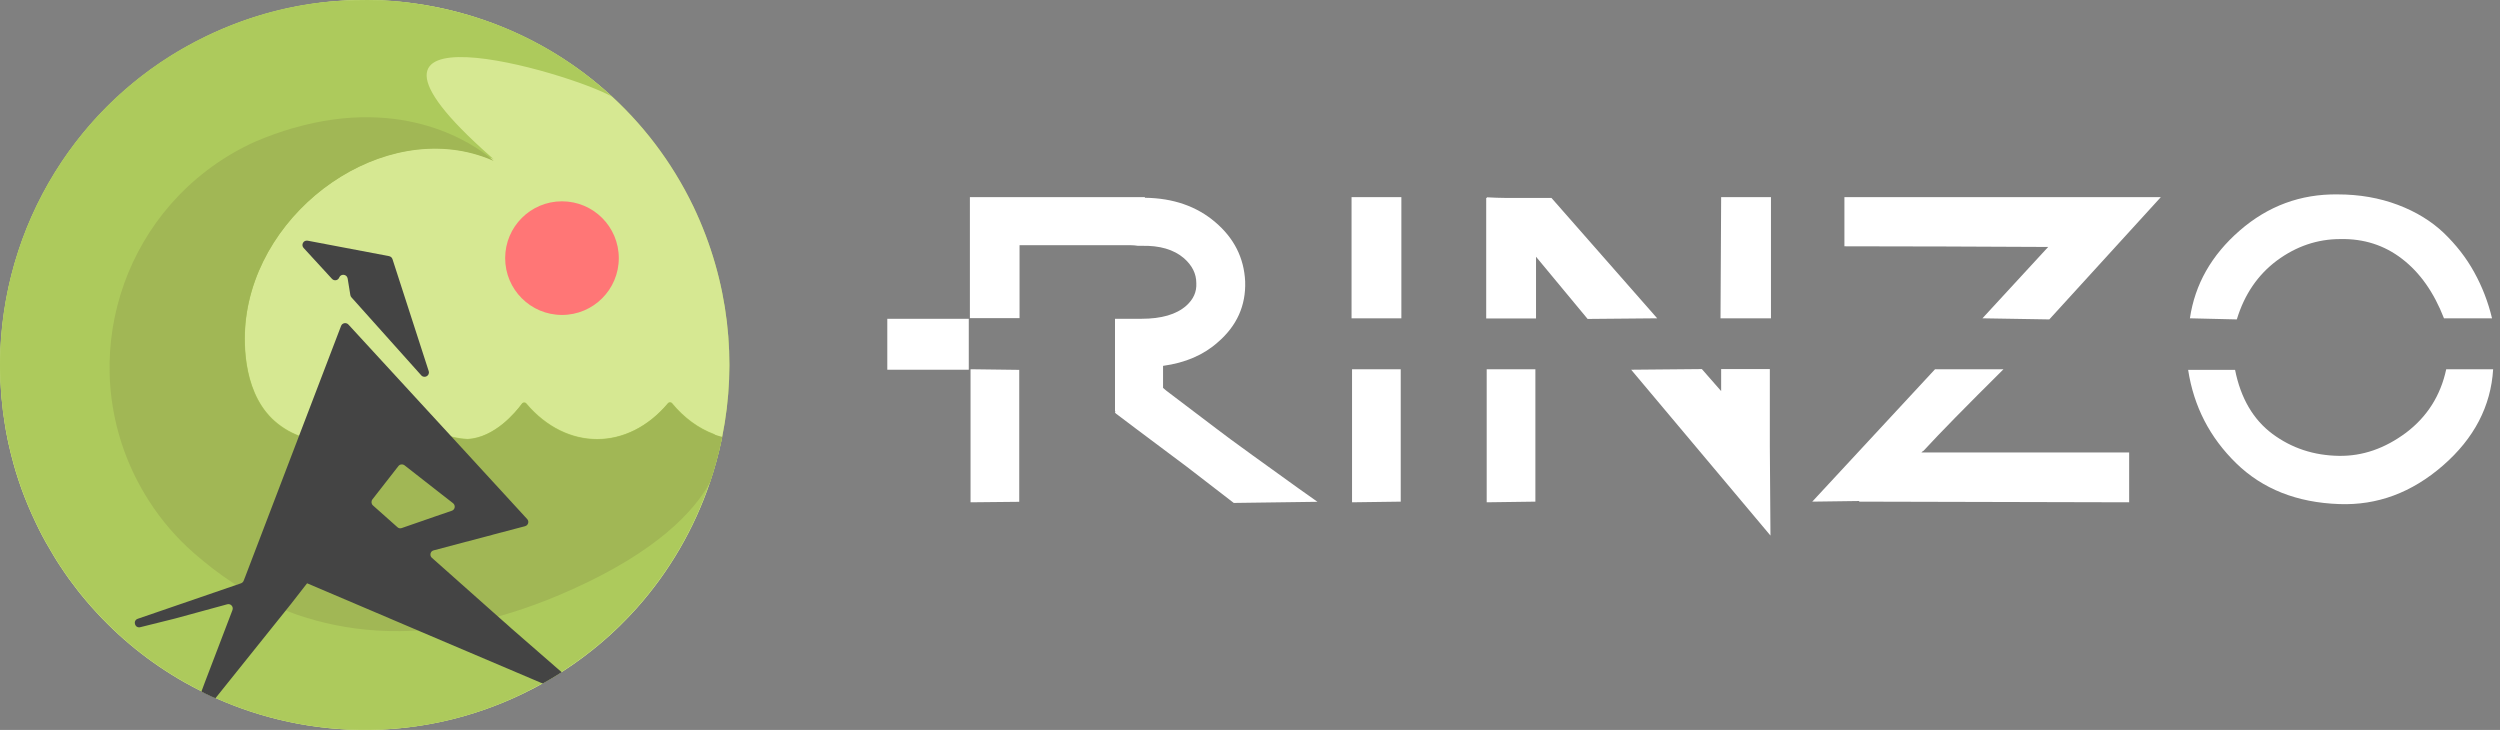 <svg width="137" height="40" viewBox="0 0 137 40" fill="none" xmlns="http://www.w3.org/2000/svg">
<rect x="0" y="0" width="137" height="40" fill="#808080" stroke="none"/>
<path d="M39.575 23.942C39.565 24.006 39.549 24.064 39.538 24.128C39.374 24.906 39.162 25.679 38.908 26.431C38.05 28.952 36.695 31.308 34.895 33.325C33.576 34.803 32.014 36.105 30.24 37.164C30.214 37.18 30.182 37.201 30.155 37.212C29.869 37.381 29.573 37.546 29.271 37.704C29.064 37.81 28.858 37.916 28.651 38.017C22.875 40.797 16.425 40.553 11.093 37.911C10.765 37.747 10.442 37.577 10.119 37.397C8.223 36.328 6.497 34.94 5.019 33.272C5.014 33.267 5.009 33.262 5.003 33.257C4.903 33.145 4.802 33.029 4.707 32.912C4.654 32.854 4.606 32.791 4.553 32.727C4.5 32.663 4.453 32.605 4.4 32.542C4.347 32.478 4.294 32.415 4.246 32.346C4.135 32.203 4.024 32.054 3.913 31.906C3.86 31.832 3.801 31.758 3.749 31.684C3.685 31.594 3.621 31.509 3.563 31.419C3.547 31.398 3.531 31.372 3.516 31.35C3.468 31.281 3.42 31.213 3.378 31.144C3.351 31.107 3.33 31.07 3.304 31.038C3.245 30.948 3.187 30.858 3.129 30.768C3.065 30.667 3.002 30.567 2.944 30.466C2.928 30.445 2.917 30.424 2.907 30.402C2.854 30.312 2.795 30.222 2.748 30.132C2.737 30.111 2.721 30.09 2.711 30.069C2.658 29.979 2.61 29.894 2.557 29.804C2.541 29.778 2.525 29.751 2.509 29.725C2.472 29.656 2.43 29.582 2.393 29.508C2.367 29.455 2.335 29.407 2.308 29.354C2.192 29.132 2.075 28.904 1.969 28.676C1.885 28.502 1.805 28.327 1.726 28.152C1.593 27.855 1.472 27.564 1.355 27.268C1.334 27.209 1.307 27.151 1.286 27.088C1.26 27.019 1.239 26.955 1.212 26.892C1.18 26.812 1.154 26.733 1.127 26.654C1.085 26.532 1.043 26.41 1 26.283C0.942 26.113 0.889 25.939 0.836 25.764C0.836 25.759 0.831 25.748 0.831 25.743C0.794 25.626 0.762 25.51 0.73 25.388C0.725 25.377 0.725 25.361 0.72 25.351C0.72 25.346 0.714 25.335 0.714 25.324C0.699 25.261 0.683 25.203 0.667 25.144C0.656 25.097 0.64 25.054 0.63 25.007C0.624 24.991 0.624 24.98 0.619 24.964C0.603 24.901 0.587 24.837 0.571 24.774L0.556 24.71C0.545 24.673 0.534 24.631 0.529 24.594C0.519 24.541 0.503 24.488 0.492 24.435C0.481 24.387 0.471 24.345 0.46 24.297C0.455 24.281 0.455 24.271 0.45 24.255C0.428 24.16 0.407 24.064 0.391 23.964C0.365 23.847 0.344 23.725 0.323 23.609C0.307 23.514 0.291 23.424 0.275 23.328C0.259 23.233 0.243 23.143 0.233 23.047C0.227 23.021 0.227 23 0.222 22.973C0.211 22.91 0.201 22.852 0.196 22.788C0.185 22.724 0.18 22.666 0.169 22.603C0.164 22.539 0.153 22.481 0.148 22.417C0.121 22.216 0.1 22.015 0.084 21.819C0.079 21.745 0.074 21.676 0.068 21.602C0.063 21.528 0.058 21.454 0.053 21.38C0.047 21.316 0.042 21.258 0.042 21.194C0.037 21.104 0.031 21.02 0.026 20.93C0.021 20.781 0.015 20.633 0.01 20.485C0.01 20.41 0.005 20.336 0.005 20.262C0.005 20.125 0.005 19.987 0.005 19.849C0.063 12.468 4.22 5.404 11.321 1.984C21.265 -2.803 33.211 1.375 37.997 11.324C39.951 15.417 40.407 19.828 39.575 23.942Z" fill="#ADCA5C"/>
<path d="M39.575 23.942C39.564 24.006 39.548 24.064 39.538 24.128C39.374 24.906 39.162 25.679 38.908 26.431C38.05 28.952 36.694 31.308 34.894 33.325C33.713 34.649 32.342 35.83 30.796 36.82C30.61 36.937 30.425 37.053 30.24 37.164C30.213 37.18 30.181 37.201 30.155 37.212C30.023 37.291 29.89 37.365 29.758 37.44C29.599 37.53 29.435 37.62 29.271 37.704C29.064 37.81 28.858 37.916 28.651 38.017C23.134 40.675 17.002 40.569 11.813 38.25C11.569 38.144 11.331 38.027 11.092 37.911C11.077 37.9 11.061 37.895 11.045 37.885C10.732 37.731 10.425 37.567 10.123 37.397C8.228 36.328 6.502 34.94 5.024 33.272C5.019 33.267 5.014 33.262 5.008 33.257C4.908 33.145 4.807 33.029 4.712 32.912C4.659 32.854 4.611 32.791 4.558 32.727C4.505 32.663 4.458 32.605 4.405 32.542C4.352 32.478 4.299 32.415 4.251 32.346C4.14 32.203 4.029 32.054 3.918 31.906C3.865 31.832 3.806 31.758 3.753 31.684C3.69 31.594 3.626 31.509 3.568 31.419C3.552 31.398 3.536 31.372 3.52 31.35C3.473 31.281 3.425 31.213 3.383 31.144C3.356 31.107 3.335 31.07 3.309 31.038C3.25 30.948 3.192 30.858 3.134 30.768C3.07 30.667 3.007 30.567 2.949 30.466C2.933 30.445 2.922 30.424 2.911 30.402C2.859 30.312 2.8 30.222 2.753 30.132C2.742 30.111 2.726 30.09 2.716 30.069C2.663 29.979 2.615 29.894 2.562 29.804C2.546 29.778 2.53 29.751 2.514 29.725C2.477 29.656 2.435 29.582 2.398 29.508C2.371 29.455 2.34 29.407 2.313 29.354C2.197 29.132 2.08 28.904 1.974 28.676C1.89 28.502 1.81 28.327 1.731 28.152C1.598 27.855 1.477 27.564 1.36 27.268C1.339 27.209 1.312 27.151 1.291 27.088C1.265 27.019 1.244 26.955 1.217 26.892C1.185 26.812 1.159 26.733 1.132 26.654C1.09 26.532 1.048 26.41 1.005 26.283C0.947 26.113 0.894 25.939 0.841 25.764C0.841 25.759 0.836 25.748 0.836 25.743C0.799 25.626 0.767 25.51 0.735 25.388C0.73 25.377 0.73 25.361 0.725 25.351C0.725 25.346 0.719 25.335 0.719 25.324C0.703 25.261 0.688 25.203 0.672 25.144C0.661 25.097 0.645 25.054 0.635 25.007C0.629 24.991 0.629 24.98 0.624 24.964C0.608 24.901 0.592 24.837 0.576 24.774L0.56 24.71C0.55 24.673 0.539 24.631 0.534 24.594C0.523 24.541 0.508 24.488 0.497 24.435C0.486 24.387 0.476 24.345 0.465 24.297C0.46 24.281 0.46 24.271 0.455 24.255C0.433 24.16 0.412 24.064 0.396 23.964C0.37 23.847 0.349 23.725 0.327 23.609C0.312 23.514 0.296 23.424 0.28 23.328C0.264 23.233 0.248 23.143 0.237 23.047C0.232 23.021 0.232 23 0.227 22.973C0.216 22.91 0.206 22.852 0.2 22.788C0.19 22.724 0.185 22.666 0.174 22.603C0.169 22.539 0.158 22.481 0.153 22.417C0.126 22.216 0.105 22.015 0.089 21.819C0.084 21.745 0.079 21.676 0.073 21.602C0.068 21.528 0.063 21.454 0.057 21.38C0.052 21.316 0.047 21.258 0.047 21.194C0.042 21.104 0.036 21.02 0.031 20.93C0.026 20.781 0.02 20.633 0.015 20.485C0.015 20.41 0.01 20.336 0.01 20.262C0.01 20.125 0.01 19.987 0.01 19.849C0.068 12.468 4.225 5.404 11.325 1.984C21.27 -2.803 33.215 1.375 38.002 11.324C39.951 15.417 40.406 19.828 39.575 23.942Z" fill="#D6E892"/>
<path d="M39.538 24.096C39.538 24.101 39.538 24.101 39.538 24.096C39.374 24.879 39.162 25.652 38.908 26.404C38.903 26.426 38.892 26.452 38.881 26.473C38.024 28.973 36.673 31.308 34.889 33.309C33.57 34.792 32.008 36.094 30.234 37.154C30.203 37.169 30.181 37.191 30.15 37.201C29.811 37.376 29.535 37.561 29.255 37.699C29.011 37.821 28.768 37.948 28.588 38.038C22.874 40.791 16.478 40.537 11.188 37.958C11.156 37.943 10.441 37.572 10.118 37.386C7.953 36.163 6.009 34.522 4.4 32.52C4.347 32.457 4.294 32.393 4.246 32.324C4.135 32.181 4.024 32.033 3.912 31.885C3.859 31.811 3.801 31.737 3.748 31.663C3.685 31.573 3.621 31.488 3.563 31.398C3.547 31.377 3.531 31.35 3.515 31.329C3.468 31.26 3.42 31.191 3.378 31.122C3.351 31.085 3.33 31.048 3.303 31.017C3.245 30.927 3.187 30.837 3.129 30.746C3.065 30.646 3.002 30.545 2.943 30.445C2.927 30.423 2.917 30.402 2.906 30.381C2.853 30.291 2.795 30.201 2.747 30.111C2.737 30.09 2.721 30.069 2.71 30.047C2.657 29.957 2.61 29.867 2.557 29.783C2.541 29.756 2.525 29.73 2.509 29.703C2.472 29.634 2.43 29.56 2.393 29.486C2.366 29.433 2.334 29.386 2.308 29.333C2.191 29.11 2.075 28.883 1.969 28.655C1.884 28.48 1.805 28.305 1.726 28.131C1.593 27.834 1.471 27.538 1.355 27.241C1.334 27.183 1.307 27.125 1.286 27.061C1.26 26.992 1.238 26.929 1.212 26.86C1.18 26.78 1.154 26.701 1.127 26.622C1.085 26.5 1.042 26.373 1 26.251C0.942 26.081 0.889 25.907 0.836 25.732C0.836 25.727 0.831 25.716 0.831 25.711C0.794 25.594 0.762 25.473 0.73 25.356C0.725 25.345 0.725 25.329 0.719 25.319C0.719 25.314 0.714 25.303 0.714 25.293C0.698 25.229 0.682 25.171 0.666 25.112C0.656 25.065 0.64 25.017 0.629 24.975C0.624 24.959 0.624 24.948 0.619 24.932C0.603 24.869 0.587 24.805 0.571 24.742L0.555 24.678C0.545 24.641 0.534 24.599 0.529 24.562C0.518 24.509 0.502 24.456 0.492 24.403C0.481 24.355 0.471 24.313 0.46 24.265C0.455 24.249 0.455 24.239 0.449 24.223C0.428 24.128 0.407 24.032 0.391 23.932C0.365 23.815 0.343 23.693 0.322 23.572C0.306 23.476 0.291 23.386 0.275 23.291C0.232 23.047 0.195 22.809 0.163 22.566C0.158 22.502 0.148 22.444 0.142 22.38C0.116 22.179 0.095 21.978 0.079 21.776C0.073 21.702 0.068 21.634 0.063 21.559C0.058 21.485 0.052 21.411 0.047 21.337C0.042 21.273 0.036 21.215 0.036 21.152C0.031 21.062 0.026 20.977 0.02 20.887C-0.085 18.568 0.222 16.27 0.894 14.083C0.995 13.754 1.106 13.426 1.222 13.103C2.435 9.794 4.516 6.797 7.333 4.499C8.524 3.524 9.848 2.677 11.289 1.983C13.682 0.829 16.192 0.178 18.691 0.04C20.756 -0.071 22.202 0.051 23.907 0.39C27.492 1.099 30.843 2.778 33.549 5.303C31.262 3.98 16.88 -0.241 26.877 8.57L26.883 8.576C26.941 8.629 26.999 8.682 27.063 8.735C27.015 8.703 26.962 8.676 26.914 8.66C26.846 8.639 26.777 8.634 26.708 8.65C21.074 6.479 14.074 11.361 13.46 17.689C13.343 18.907 13.354 21.724 15.217 23.201C17.208 24.784 19.941 24.27 21.773 22.094C21.836 22.02 21.948 22.02 22.006 22.094C22.297 22.449 22.615 22.756 22.954 23.021C23.759 23.651 24.675 24.006 25.622 24.053H25.628C27.116 23.969 28.259 22.587 28.609 22.11C28.667 22.031 28.784 22.025 28.847 22.105C31.055 24.71 34.402 24.71 36.605 22.094C36.663 22.02 36.779 22.02 36.837 22.094C37.494 22.889 38.278 23.46 39.125 23.778C39.379 24.006 39.527 24.117 39.538 24.096C39.538 24.101 39.538 24.101 39.538 24.096Z" fill="#ADCA5C"/>
<path d="M39.58 23.942C39.57 24.005 39.554 24.064 39.543 24.127C39.379 24.906 39.167 25.679 38.913 26.431C38.908 26.447 38.897 26.462 38.887 26.473C38.013 28.046 35.995 30.206 31.383 32.287C29.625 33.081 27.984 33.637 26.448 34.008C26.237 34.056 26.03 34.103 25.823 34.146C25.797 34.167 25.765 34.177 25.728 34.177C25.712 34.177 25.697 34.177 25.675 34.177C25.622 34.188 25.569 34.199 25.516 34.209C24.246 34.458 23.049 34.575 21.937 34.585C20.211 34.606 18.68 34.373 17.33 34.008C17.198 33.971 17.065 33.934 16.933 33.891C16.928 33.891 16.917 33.886 16.907 33.886C16.838 33.865 16.774 33.844 16.705 33.823C16.705 33.823 16.705 33.823 16.7 33.823C16.631 33.801 16.562 33.78 16.499 33.759C16.472 33.754 16.451 33.743 16.425 33.733C16.414 33.727 16.404 33.727 16.388 33.722C16.372 33.717 16.361 33.711 16.351 33.711C16.319 33.701 16.287 33.69 16.255 33.68C16.218 33.669 16.181 33.653 16.144 33.637C16.112 33.627 16.086 33.616 16.059 33.605C16.017 33.59 15.975 33.574 15.938 33.558C15.911 33.547 15.89 33.542 15.863 33.531C15.842 33.526 15.826 33.515 15.805 33.51C15.789 33.505 15.773 33.5 15.763 33.494C15.736 33.484 15.715 33.473 15.689 33.462C15.609 33.431 15.53 33.399 15.456 33.367C15.445 33.362 15.434 33.357 15.424 33.357C15.397 33.346 15.376 33.335 15.35 33.325C15.302 33.304 15.255 33.288 15.212 33.267C15.186 33.256 15.165 33.245 15.138 33.235C15.111 33.224 15.085 33.214 15.059 33.198C15.021 33.182 14.984 33.166 14.953 33.15C14.916 33.134 14.884 33.118 14.847 33.102C14.831 33.097 14.815 33.087 14.794 33.076C14.751 33.055 14.709 33.039 14.667 33.018C14.651 33.007 14.63 33.002 14.614 32.991C14.577 32.975 14.54 32.954 14.503 32.938C14.434 32.907 14.37 32.869 14.307 32.838C14.296 32.832 14.286 32.827 14.275 32.822C14.248 32.811 14.227 32.795 14.201 32.785C14.185 32.779 14.169 32.769 14.158 32.764C14.105 32.737 14.058 32.711 14.005 32.684C13.931 32.642 13.857 32.605 13.782 32.562C13.772 32.557 13.756 32.546 13.745 32.541C13.708 32.52 13.671 32.499 13.639 32.483C13.618 32.467 13.592 32.456 13.571 32.441C13.555 32.43 13.539 32.425 13.523 32.414C13.507 32.404 13.491 32.398 13.481 32.388C13.465 32.377 13.449 32.372 13.438 32.361C13.401 32.34 13.364 32.319 13.327 32.292C13.274 32.261 13.226 32.229 13.174 32.202C13.158 32.192 13.142 32.181 13.126 32.17C13.115 32.165 13.11 32.16 13.099 32.155C13.099 32.155 13.099 32.155 13.094 32.155C13.068 32.139 13.046 32.123 13.02 32.107L12.993 32.091C12.946 32.059 12.898 32.033 12.851 32.001C12.845 32.001 12.845 31.996 12.84 31.996C12.835 31.991 12.824 31.985 12.819 31.98C11.956 31.419 11.278 30.868 10.785 30.444C10.78 30.439 10.775 30.439 10.77 30.434C10.764 30.428 10.764 30.428 10.759 30.423C10.706 30.375 10.653 30.333 10.605 30.291C9.684 29.481 8.858 28.533 8.17 27.458C7.868 26.992 7.598 26.505 7.349 25.996C6.496 24.223 6.062 22.359 6.009 20.511C5.914 17.101 7.111 13.759 9.361 11.186C10.531 9.852 11.982 8.724 13.682 7.903C13.777 7.861 13.867 7.813 13.963 7.771C14.688 7.463 15.387 7.215 16.059 7.019C16.059 7.019 16.065 7.019 16.07 7.019C22.218 5.239 26.014 7.951 26.872 8.66L26.877 8.665C26.888 8.671 26.898 8.681 26.904 8.687C26.994 8.761 27.041 8.808 27.052 8.819C26.936 8.766 26.814 8.718 26.697 8.671C21.063 6.5 14.063 11.382 13.449 17.709C13.332 18.927 13.343 21.744 15.207 23.222C17.198 24.805 19.93 24.291 21.762 22.115C21.826 22.041 21.937 22.041 21.995 22.115C22.286 22.47 22.604 22.777 22.943 23.042C23.748 23.672 24.664 24.027 25.612 24.074H25.617C27.105 23.989 28.249 22.608 28.598 22.131C28.656 22.052 28.773 22.046 28.837 22.126C31.044 24.731 34.391 24.731 36.594 22.115C36.652 22.041 36.769 22.041 36.827 22.115C37.483 22.909 38.267 23.481 39.114 23.799C39.273 23.857 39.427 23.905 39.58 23.942Z" fill="#A1B755"/>
<path d="M28.031 34.444L27.825 34.258L27.549 34.015L26.988 33.517L23.668 30.568C23.557 30.473 23.567 30.308 23.657 30.218C23.684 30.192 23.721 30.171 23.763 30.16L24.658 29.922L26.988 29.308L27.02 29.297L28.772 28.836C28.947 28.789 29.011 28.577 28.889 28.445L27.586 27.025L26.988 26.374L25.521 24.775L23.032 22.069L19.093 17.785C18.971 17.653 18.754 17.695 18.691 17.86L16.578 23.388L16.324 24.049L16.255 24.235L16.244 24.261L13.798 30.663L13.422 31.648L13.353 31.823C13.326 31.892 13.274 31.939 13.205 31.966L7.55 33.909C7.258 34.01 7.391 34.444 7.687 34.37L9.583 33.898L12.453 33.115C12.643 33.062 12.808 33.247 12.739 33.432L11.224 37.398L11.039 37.896C11.357 38.076 11.807 38.262 11.807 38.262L15.937 33.109L16.827 31.966H16.832L20.554 33.549L23.027 34.603L29.741 37.457C29.874 37.383 30.006 37.309 30.139 37.229C30.165 37.213 30.197 37.197 30.223 37.181C30.409 37.07 30.599 36.954 30.779 36.837L28.031 34.444ZM22.016 28.937C21.984 28.948 21.958 28.953 21.926 28.948C21.915 28.948 21.905 28.948 21.894 28.948C21.852 28.942 21.809 28.921 21.778 28.889L20.438 27.698C20.343 27.613 20.332 27.47 20.406 27.37L21.831 25.543C21.91 25.437 22.064 25.421 22.169 25.5L24.235 27.115L24.828 27.576C24.976 27.693 24.939 27.931 24.759 27.989L23.832 28.307L22.016 28.937Z" fill="#444444"/>
<path d="M19.051 15.259L19.199 16.17C19.204 16.218 19.226 16.255 19.257 16.292L23.086 20.57C23.26 20.761 23.573 20.581 23.493 20.337L21.508 14.2C21.481 14.116 21.412 14.057 21.322 14.036L16.858 13.189C16.631 13.147 16.483 13.417 16.636 13.586L18.193 15.281C18.315 15.413 18.526 15.371 18.59 15.207C18.68 14.984 19.008 15.021 19.051 15.259Z" fill="#444444"/>
<path d="M30.796 17.259C32.516 17.259 33.91 15.865 33.91 14.146C33.91 12.426 32.516 11.032 30.796 11.032C29.077 11.032 27.683 12.426 27.683 14.146C27.683 15.865 29.077 17.259 30.796 17.259Z" fill="#FF7676"/>
<path d="M48.624 17.469H48.809H49.337C49.584 17.469 49.848 17.469 50.112 17.469C50.377 17.469 50.632 17.469 50.87 17.469C51.107 17.469 51.354 17.469 51.618 17.469C51.873 17.469 52.138 17.469 52.411 17.469H52.904H53.089V20.261H52.904H52.411C52.138 20.261 51.882 20.261 51.618 20.261C51.363 20.261 51.107 20.261 50.87 20.261C50.632 20.261 50.377 20.261 50.112 20.261C49.839 20.261 49.584 20.261 49.337 20.261H48.844H48.624V17.469ZM53.15 17.443V10.803H55.88C56.417 10.803 57.289 10.803 58.487 10.803H61.402C61.604 10.803 61.798 10.803 61.957 10.803C62.124 10.803 62.256 10.803 62.362 10.803H62.643H62.74V10.838C64.29 10.856 65.576 11.305 66.589 12.168C67.619 13.04 68.174 14.123 68.235 15.426C68.279 16.747 67.777 17.857 66.747 18.746C65.963 19.45 64.96 19.882 63.735 20.049V21.256L63.92 21.414L66.615 23.457C67.046 23.792 67.733 24.294 68.658 24.963C69.591 25.632 70.419 26.231 71.141 26.751L72.198 27.499L67.61 27.561C66.862 26.98 66.007 26.319 65.039 25.579L62.309 23.536L61.411 22.858L61.164 22.673L61.102 22.612C61.102 22.594 61.111 22.568 61.138 22.55H61.102V22.33V21.775V20.014V18.279V17.689V17.469H62.432C62.476 17.469 62.511 17.469 62.555 17.469C63.647 17.469 64.466 17.231 65.004 16.756C65.4 16.404 65.585 15.99 65.558 15.514C65.558 14.995 65.329 14.545 64.88 14.149C64.325 13.674 63.55 13.445 62.555 13.471C62.511 13.471 62.459 13.471 62.397 13.471H62.362C62.238 13.453 62.097 13.436 61.939 13.436C61.78 13.436 61.604 13.436 61.393 13.436C60.504 13.436 59.535 13.436 58.478 13.436C57.448 13.436 56.576 13.436 55.871 13.436V17.434H53.15V17.443ZM53.186 27.526V20.234L55.854 20.269V27.499L53.186 27.526Z" fill="white"/>
<path d="M74.065 17.443V10.803H76.795V17.443H74.065ZM74.092 27.526V20.234H76.76V27.49L74.092 27.526Z" fill="white"/>
<path d="M90.814 17.443L87.001 17.478L84.174 14.07V17.451H81.444V10.847H81.48V10.812C81.832 10.829 82.184 10.847 82.536 10.847C83.091 10.847 83.646 10.847 84.183 10.847H85.02L90.814 17.443ZM81.471 27.526V20.234H84.139V27.49L81.471 27.526ZM96.987 24.479L97.022 29.349L89.388 20.261L93.262 20.225L94.319 21.432V20.225H96.987V24.479ZM94.284 17.443L94.319 10.803H97.049V17.443H94.284Z" fill="white"/>
<path d="M99.312 27.49L106.04 20.234H109.792C107.749 22.26 106.287 23.748 105.415 24.699C105.371 24.716 105.336 24.752 105.292 24.796C109.096 24.796 112.892 24.796 116.678 24.796V27.526L101.884 27.49V27.455L99.312 27.49ZM114.723 10.803H118.413L112.302 17.504L108.638 17.443L112.24 13.533C108.515 13.515 104.799 13.497 101.074 13.497V10.803C105.627 10.803 110.179 10.803 114.723 10.803Z" fill="white"/>
<path d="M134.053 20.234H136.624C136.501 22.26 135.585 24.021 133.877 25.509C132.168 26.997 130.275 27.702 128.188 27.623C125.872 27.543 123.987 26.795 122.543 25.386C121.099 23.977 120.218 22.277 119.91 20.269H122.482C122.79 21.819 123.477 22.991 124.525 23.774C125.581 24.558 126.797 24.963 128.188 24.981C129.474 24.998 130.689 24.576 131.851 23.713C133.005 22.841 133.745 21.678 134.053 20.234ZM122.578 17.504L120.007 17.443C120.28 15.585 121.187 13.982 122.737 12.634C124.287 11.287 126.074 10.627 128.1 10.653C129.298 10.653 130.398 10.847 131.402 11.226C132.406 11.604 133.243 12.124 133.912 12.758C134.581 13.401 135.145 14.114 135.585 14.915C136.025 15.708 136.351 16.553 136.563 17.443H133.93C133.375 16.016 132.609 14.933 131.631 14.184C130.662 13.436 129.535 13.075 128.25 13.101C126.99 13.101 125.828 13.498 124.771 14.281C123.723 15.065 122.992 16.139 122.578 17.504Z" fill="white"/>
</svg>
